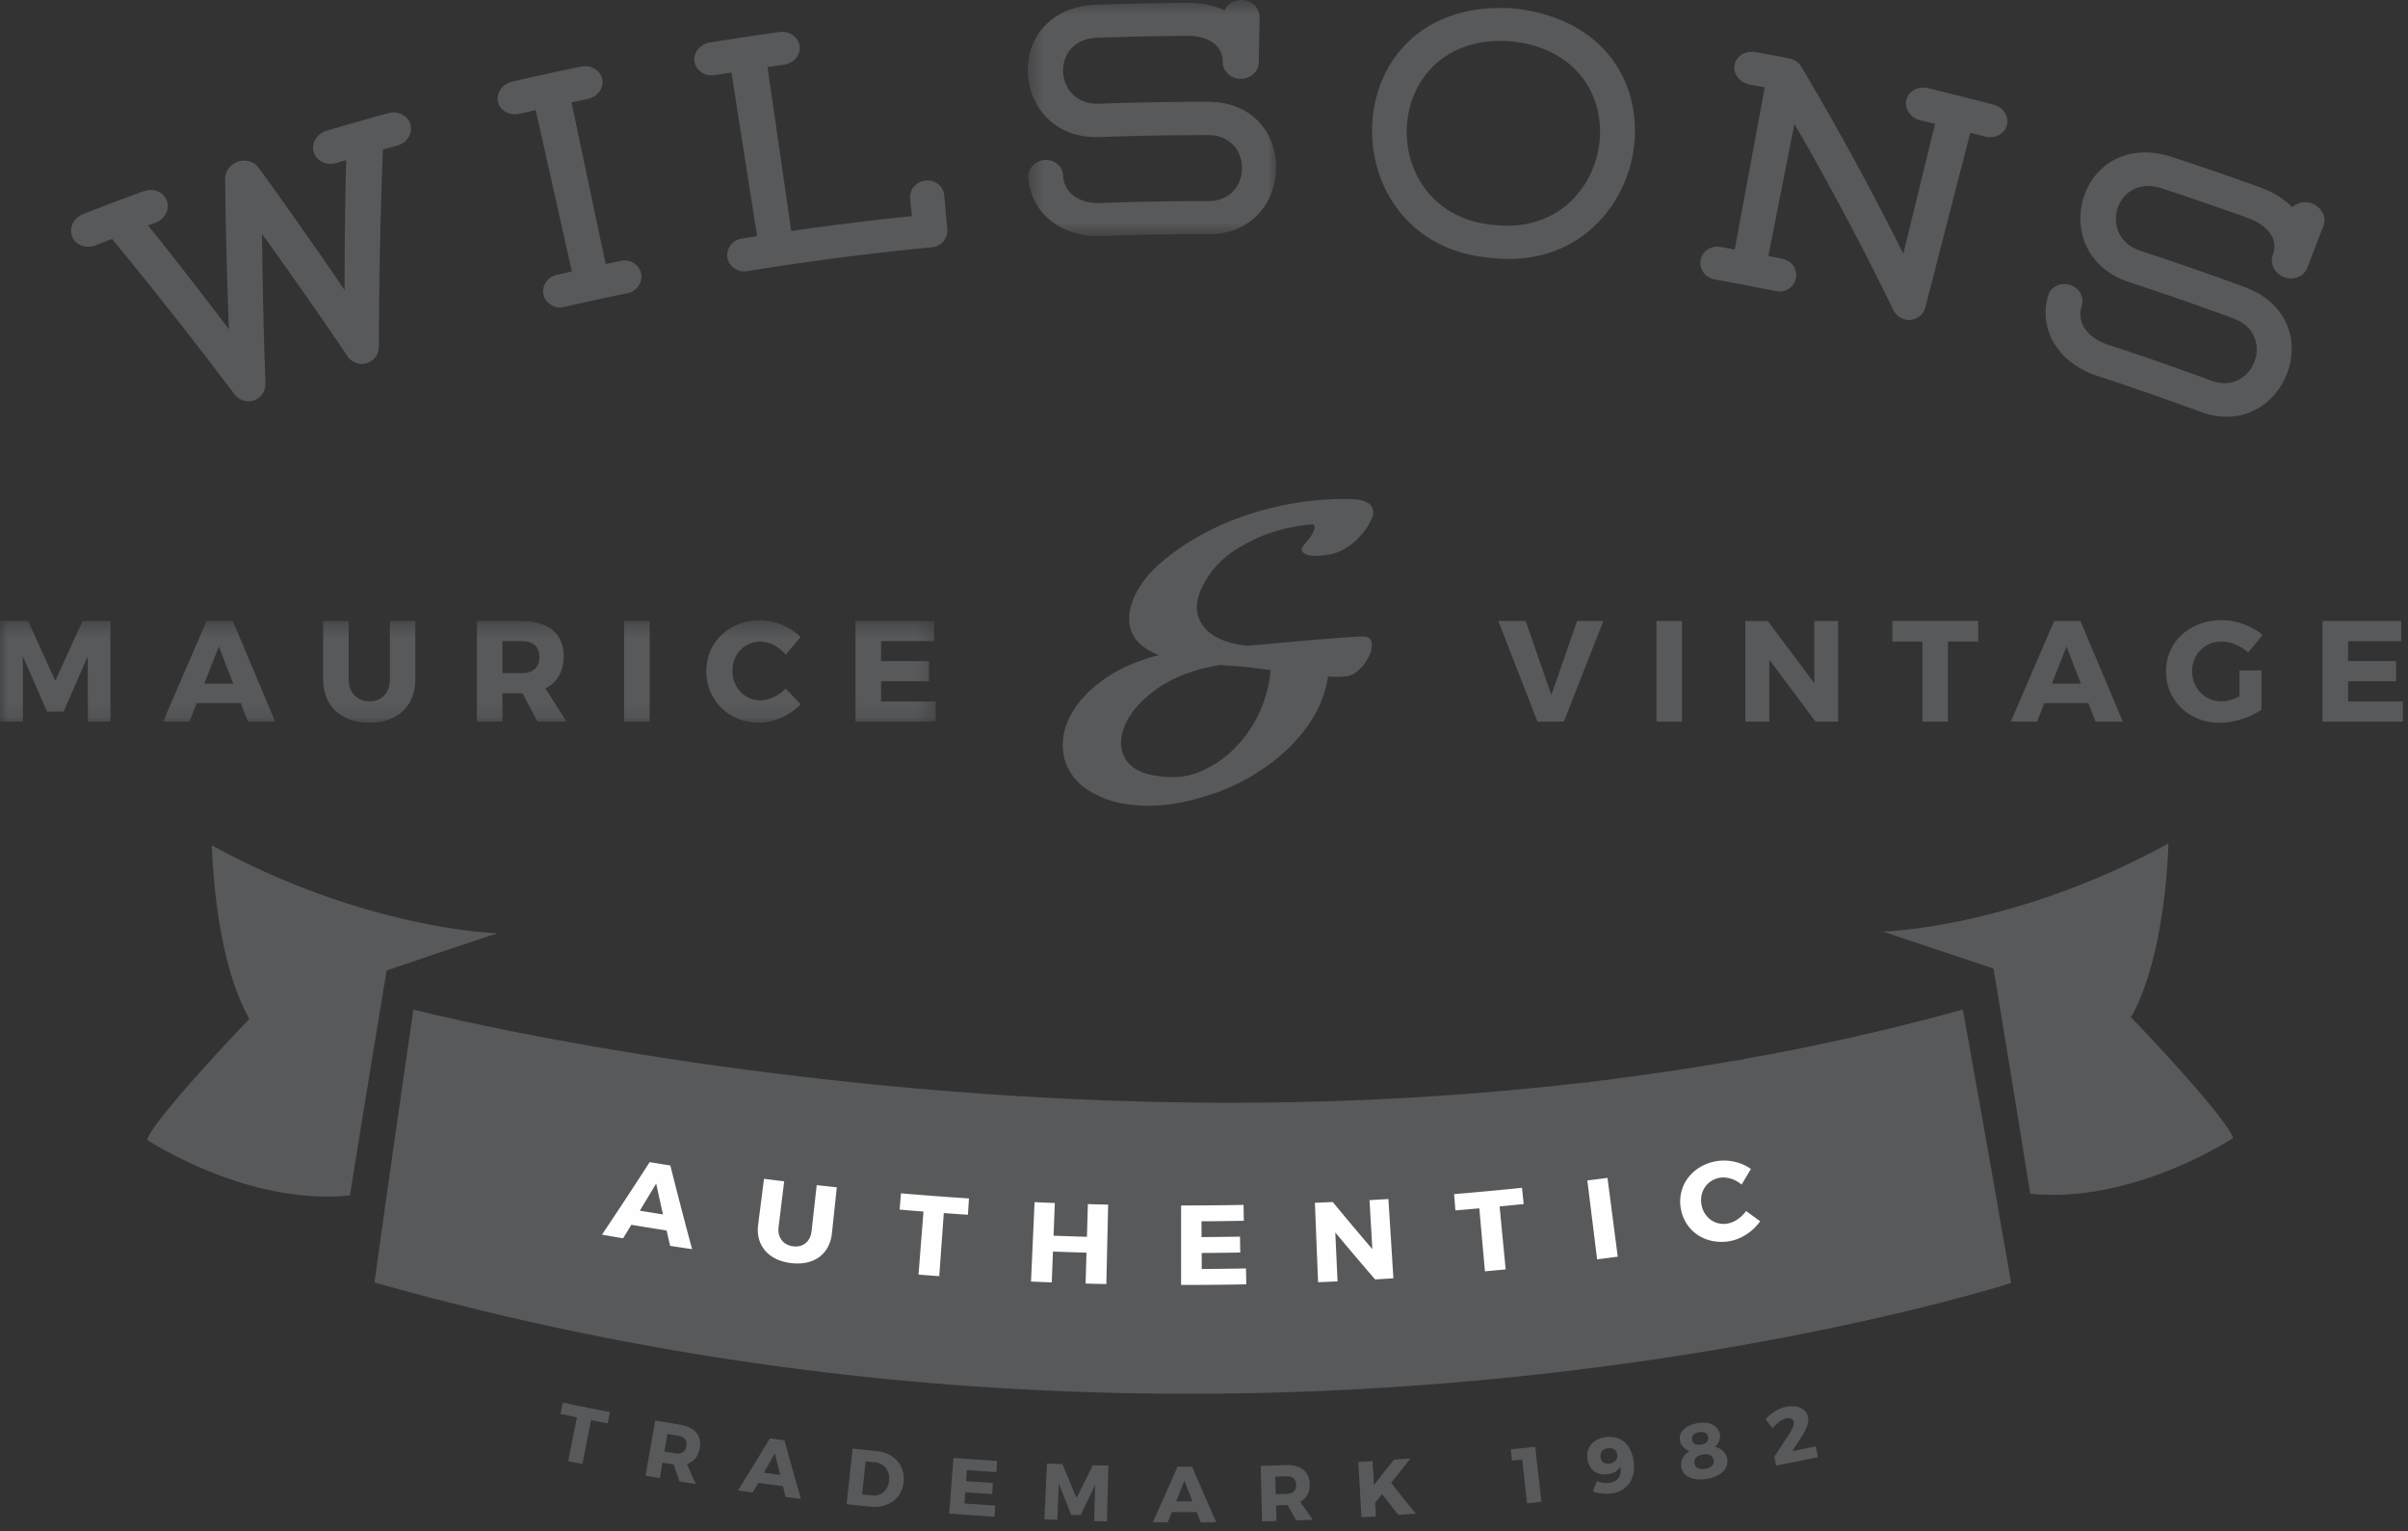 <svg xmlns="http://www.w3.org/2000/svg" xmlns:xlink="http://www.w3.org/1999/xlink" viewBox="0 0 151 96"><rect x="0" y="0" width="151" height="96" fill="#333333" stroke="none"/><defs><path id="a" d="M.448.568h15.576v14.8H.448z"/><path id="c" d="M0 .446h58.681v6.43H0z"/></defs><g fill="none" fill-rule="evenodd"><path fill="#58595B" d="M25.739 7.811c.148.56-.213 1.148-.827 1.315l-.901.25a329.959 329.959 0 00-.251 12.326 1.073 1.073 0 01-1.992.59 324.472 324.472 0 00-5.338-7.628c.029 3.111.102 6.217.219 9.315.046 1.12-1.293 1.613-1.962.713a308.245 308.245 0 00-7.655-9.714c-.35.134-.7.268-1.05.404-.6.233-1.244-.022-1.458-.56-.214-.538.086-1.17.694-1.406a192.66 192.66 0 013.778-1.425c.632-.23 1.272.046 1.468.591.194.546-.121 1.164-.746 1.391l-.43.158a314.906 314.906 0 015.066 6.508 332.963 332.963 0 01-.236-9.39c-.016-1.132 1.468-1.6 2.112-.719a318.817 318.817 0 015.377 7.654c0-2.712.035-5.429.103-8.15-.205.06-.41.12-.613.181-.633.186-1.253-.122-1.421-.676-.167-.554.18-1.158.822-1.347 1.282-.38 2.568-.748 3.857-1.1.62-.17 1.235.16 1.384.72M40.204 17.151c.108.547-.277 1.11-.837 1.226-1.338.274-2.674.567-4.007.872-.56.13-1.145-.222-1.273-.764-.135-.563.242-1.12.809-1.25l.964-.22-2.266-10.112c-.341.076-.68.153-1.021.231-.598.137-1.211-.186-1.346-.748-.128-.544.277-1.128.883-1.267 1.44-.332 2.884-.647 4.33-.945.607-.125 1.217.238 1.326.786.113.568-.31 1.117-.91 1.24-.34.071-.681.142-1.021.215.716 3.38 1.43 6.76 2.146 10.137.323-.067.646-.135.967-.2.569-.118 1.144.231 1.256.8M47.476 14.803c-.536-3.419-1.072-6.839-1.61-10.259l-1.028.166c-.603.096-1.194-.263-1.29-.835-.093-.551.347-1.108.957-1.208 1.456-.235 2.912-.455 4.37-.658.615-.085 1.198.317 1.27.87.076.575-.379 1.094-.984 1.179-.343.048-.688.096-1.032.146l1.488 10.277a180.31 180.31 0 017.565-.932l-.11-1.092c-.06-.575.388-1.08.971-1.136.605-.059 1.12.354 1.171.93.063.708.126 1.415.192 2.123a1.055 1.055 0 01-.96 1.127c-3.882.374-7.755.874-11.612 1.5-.564.091-1.124-.297-1.218-.848-.096-.57.314-1.1.887-1.194.325-.053.65-.104.973-.155"/><g transform="translate(64 -.568)"><mask id="b" fill="#fff"><use xlink:href="#a"/></mask><path fill="#58595B" d="M11.772 15.242c-2.233-.001-4.465.039-6.697.122-2.505.09-4.44-1.418-4.586-3.67-.036-.578.435-1.063 1.043-1.097.587-.032 1.108.399 1.136.977.063 1.259 1.222 1.762 2.331 1.722a182.21 182.21 0 016.775-.122c2.79.016 2.834-4.121.002-4.137-2.275-.001-4.525.039-6.775.12-5.678.263-6.344-8.01-.298-8.29 1.91-.068 3.82-.108 5.731-.121.89-.005 1.69.16 2.35.475a1.16 1.16 0 011.077-.653c.617.007 1.136.492 1.124 1.07l-.049 2.855c-.01.559-.53 1.024-1.13 1.018-.623-.007-1.134-.485-1.133-1.043.01-1.22-1.14-1.661-2.226-1.653-1.89.012-3.78.05-5.67.119-2.969.122-2.712 4.252.15 4.134a192.21 192.21 0 016.85-.121c5.816.064 5.508 8.357-.005 8.295" mask="url(#b)"/></g><path fill="#58595B" d="M93.688 14.103c7.69.883 9.515-10.548 1.148-11.506-8.383-.714-8.855 10.85-1.148 11.506M95.041.539c11.535 1.38 8.728 16.86-1.558 15.623C83.163 15.34 83.474-.386 95.041.539M125.845 7.854c-.146.54-.753.867-1.368.706-.309-.08-.617-.162-.926-.24-.935 3.64-1.872 7.278-2.809 10.918-.259 1-1.578 1.112-2.026.172a184.238 184.238 0 00-6.192-11.644l-1.634 8.281c.294.058.59.117.884.177.591.12.96.661.841 1.228s-.669.917-1.25.798a181.134 181.134 0 00-3.837-.732c-.584-.106-.988-.637-.888-1.208.098-.57.661-.935 1.254-.829l.887.162c.627-3.389 1.254-6.779 1.883-10.169-.313-.058-.626-.116-.938-.172-.624-.112-1.057-.67-.962-1.22.1-.57.696-.929 1.33-.816.668.121 1.337.245 2.005.372.405.077.697.261.89.593a186.49 186.49 0 016.364 11.673l1.99-8.139-.927-.224c-.62-.148-.999-.725-.872-1.269.13-.564.725-.893 1.354-.742 1.37.327 2.738.671 4.104 1.03.622.163.994.734.843 1.294M137.935 25.796a182.264 182.264 0 00-6.414-2.231c-2.412-.787-3.725-2.877-3.085-5.04.165-.556.78-.847 1.367-.667.57.174.914.76.74 1.312-.374 1.205.551 2.079 1.621 2.429 2.172.71 4.335 1.463 6.487 2.257 2.654.996 4.127-2.872 1.432-3.882a183.78 183.78 0 00-6.488-2.26c-5.48-1.731-3.255-9.726 2.581-7.881 1.84.602 3.671 1.233 5.493 1.89.851.308 1.556.745 2.077 1.27.31-.302.795-.407 1.252-.233.586.224.914.862.703 1.4l-1.034 2.662c-.203.52-.86.774-1.43.557-.592-.226-.913-.853-.718-1.376.431-1.143-.516-1.96-1.55-2.334a195.787 195.787 0 00-5.435-1.871c-2.863-.921-4.047 3.044-1.288 3.932 2.19.717 4.37 1.476 6.561 2.284 5.524 2.106 2.364 9.779-2.872 7.782M111.119 66.068c-.564.104-1.14.2-1.71.305-.321.125-.811.107-1.13.203a159.1 159.1 0 01-5.397.832c-1.013.141-2.031.282-3.06.403-.21.013-.21.086-.55.058-7.241.845-14.728 1.273-22.47 1.26-10.443-.024-20.04-.825-28.08-1.827-.256-.03-.51-.06-.766-.096-.874-.107-1.722-.22-2.555-.339a207.052 207.052 0 01-5.646-.843l-.03-.007c-.678-.109-1.332-.22-1.96-.324-6.243-1.067-10.481-2.06-11.841-2.405a2696.484 2696.484 0 00-2.444 17.106c16.496 4.661 33.554 6.978 51.06 6.978 27.907 0 48.632-6.017 51.573-6.94a2312.82 2312.82 0 00-3.028-17.144 150.295 150.295 0 01-11.966 2.78"/><path fill="#58595B" d="M133.624 63.767c2.223-3.867 2.352-10.89 2.349-10.89-9.73 5.337-17.903 5.523-17.914 5.52 2.323.768 4.636 1.543 6.95 2.326.779 4.704 1.55 9.405 2.303 14.11 6.489.656 12.714-3.495 12.72-3.495-.468-1.39-6.398-7.577-6.408-7.571M31.204 58.5c-.013.002-8.187-.183-17.913-5.504-.004 0 .123 7.014 2.347 10.878-.01-.003-5.94 6.192-6.42 7.578.007 0 6.246 4.15 12.726 3.49.753-4.702 1.52-9.403 2.302-14.103a962.004 962.004 0 016.958-2.339M85.198 42.013a2.8 2.8 0 00.65-.88c.163-.291.196-.585.163-.846-.032-.26-.227-.39-.585-.39-.228 0-.585.032-1.107.066-.52.032-1.105.096-1.79.13-.683.064-1.366.13-2.114.194-.748.066-1.497.13-2.18.197-1.497-.163-2.474-.651-2.93-1.465-.455-.782-.292-1.758.49-2.928a5.75 5.75 0 011.3-1.367 12.224 12.224 0 011.693-.976c.586-.26 1.204-.456 1.822-.618.618-.132 1.172-.229 1.725-.262.097.099.13.163.097.261-.032.098-.065.227-.13.326-.065.098-.13.227-.228.326-.098.129-.195.26-.292.357-.163.196-.195.358-.098.456a.755.755 0 00.455.227c.228.032.456.032.748 0 .293-.032.554-.064.782-.13a3.744 3.744 0 001.367-.814c.39-.39.683-.748.846-1.105.162-.294.259-.521.227-.716-.032-.195-.098-.358-.26-.488a1.562 1.562 0 00-.586-.229 6.775 6.775 0 00-.846-.064c-2.115 0-4.1.325-6.02.944-1.92.617-3.611 1.495-5.043 2.602-.716.553-1.302 1.107-1.724 1.724-.423.618-.684 1.204-.782 1.758-.097.586-.032 1.105.26 1.595.293.487.815.877 1.563 1.17-1.27.326-2.343.782-3.222 1.367-.878.585-1.562 1.236-2.018 1.92-.487.717-.748 1.431-.78 2.148-.033.748.13 1.398.52 1.984.358.587.976 1.075 1.79 1.432.813.39 1.822.587 3.09.587 1.108 0 2.279-.197 3.515-.587a12.61 12.61 0 003.483-1.627 10.83 10.83 0 002.765-2.538 7.216 7.216 0 001.464-3.351c.39.032.749.032 1.04 0 .294 0 .587-.13.88-.39m-14.675 5.465c-.325-.617-.293-1.334.065-2.114.358-.781 1.042-1.53 2.05-2.245 1.009-.684 2.278-1.172 3.872-1.432.358.032.846.066 1.399.098.554.065 1.14.13 1.758.228-.033.715-.23 1.497-.554 2.343a7.906 7.906 0 01-1.432 2.277 6.735 6.735 0 01-2.18 1.627c-.846.422-1.79.553-2.863.39-1.074-.13-1.79-.52-2.115-1.172M98.067 45.236l2.477-6.305h-1.649l-1.612 4.638-1.612-4.638H93.96l2.45 6.305h1.657zm5.806 0h1.604v-6.305h-1.604v6.305zm11.389 0v-6.305h-1.495v3.891l-2.909-3.89h-1.414v6.304h1.504v-3.882l2.9 3.882h1.414zm8.788-5.017v-1.296h-5.385v1.296h1.882v5.017h1.603V40.22h1.9zm6.905 3.855l.451 1.162h1.711l-2.657-6.305h-1.648l-2.721 6.305h1.649l.459-1.162h2.756zm-.468-1.216h-1.819l.919-2.332.9 2.332zm9.941-.829v1.631c-.379.19-.793.306-1.117.306-1.045 0-1.847-.81-1.847-1.882 0-1.054.793-1.865 1.83-1.865.585 0 1.224.262 1.683.685l.902-1.09c-.65-.577-1.64-.936-2.577-.936-1.99 0-3.476 1.378-3.476 3.206 0 1.837 1.45 3.224 3.368 3.224.883 0 1.945-.343 2.621-.82V42.03h-1.387zm10.148-1.836v-1.262h-4.935v6.305h5.034v-1.26h-3.431v-1.27h3.008v-1.262h-3.008v-1.25h3.332z"/><g transform="translate(0 38.432)"><mask id="d" fill="#fff"><use xlink:href="#c"/></mask><path fill="#58595B" d="M6.925 6.804V.49H5.178l-1.71 3.755L1.755.49H0v6.313h1.433V2.706l1.513 3.468H3.99l1.513-3.468.01 4.098h1.413zm8.17-1.162l.45 1.162h1.71L14.598.499H12.95l-2.72 6.305h1.648l.46-1.162h2.756zm-.47-1.216h-1.819l.92-2.332.9 2.332zM26.043.499H24.45v3.657c0 .856-.513 1.378-1.27 1.378-.765 0-1.315-.522-1.315-1.378V.499h-1.603v3.657c0 1.666 1.135 2.72 2.91 2.72 1.765 0 2.872-1.054 2.872-2.72V.499zm7.663 6.305h1.82l-1.325-2.081c.74-.37 1.144-1.063 1.144-2.026 0-1.405-.954-2.198-2.62-2.198h-2.82v6.305h1.603V5.03h1.262l.936 1.774zm-2.198-3.035V1.76h1.216c.694 0 1.1.333 1.1.99 0 .666-.406 1.018-1.1 1.018h-1.216zm7.627 3.035h1.603V.499h-1.603v6.305zM47.658.446c-1.918 0-3.368 1.368-3.368 3.188 0 1.846 1.414 3.242 3.315 3.242.927 0 1.927-.46 2.602-1.153l-.936-.991c-.442.45-1.054.739-1.585.739-1 0-1.756-.802-1.756-1.855 0-1.036.756-1.83 1.756-1.83.558 0 1.171.316 1.585.82l.927-1.098C49.57.86 48.596.446 47.658.446zM58.581 1.76V.499h-4.935v6.305h5.035V5.543H55.25v-1.27h3.008V3.012H55.25V1.76h3.332z" mask="url(#d)"/></g><path fill="#FEFEFE" d="M41.147 74.194c-.339.568-.682 1.135-1.025 1.701.484.08.968.157 1.452.234-.145-.645-.286-1.289-.427-1.935m-1.557 2.587c-.17.283-.345.563-.518.845-.442-.074-.884-.15-1.324-.227a298.818 298.818 0 002.991-4.547c.431.07.863.14 1.296.207.438 1.751.893 3.5 1.366 5.248-.459-.068-.92-.136-1.379-.207-.075-.32-.148-.642-.222-.963-.737-.114-1.472-.234-2.21-.356M52.169 77.303c-.135 1.31-1.12 2.047-2.55 1.88-1.435-.168-2.247-1.115-2.078-2.42l.368-2.866 1.264.158-.35 2.868c-.082.671.31 1.136.927 1.207.61.072 1.068-.293 1.143-.965l.32-2.872 1.26.136-.304 2.874M59.183 76.047c-.095 1.319-.189 2.637-.285 3.955-.434-.032-.867-.064-1.3-.1l.31-3.951c-.499-.04-.997-.08-1.497-.123l.087-1.02c1.42.12 2.841.228 4.264.32l-.066 1.023c-.504-.032-1.009-.067-1.513-.104M68.075 80.464l.056-1.936c-.702-.02-1.402-.043-2.102-.07-.026.645-.051 1.29-.074 1.934-.435-.016-.868-.035-1.303-.054l.223-4.978c.424.02.848.037 1.272.053l-.08 2.05c.696.026 1.395.05 2.092.07.02-.684.039-1.367.06-2.05.423.012.847.023 1.27.032l-.112 4.982c-.434-.01-.868-.02-1.302-.033M75.341 76.56l.006.99a215.26 215.26 0 002.41-.028l.017.997c-.807.014-1.615.023-2.42.028l.005 1.003c.924-.005 1.85-.016 2.775-.034l.018.997c-1.363.026-2.726.038-4.09.038l.002-4.983c1.304 0 2.61-.011 3.916-.036.006.332.011.665.018.997-.886.016-1.77.027-2.657.032M86.23 80.205a212.545 212.545 0 01-2.497-2.944l.142 3.065c-.408.02-.815.037-1.22.053-.07-1.659-.136-3.32-.2-4.979.372-.015.745-.03 1.118-.049.817.99 1.643 1.974 2.482 2.953l-.176-3.07 1.185-.07c.104 1.656.21 3.314.312 4.971-.382.024-.764.048-1.147.07M94.037 75.63l.38 3.946c-.433.042-.865.083-1.3.122-.117-1.317-.236-2.632-.354-3.95-.5.046-.997.089-1.497.13l-.084-1.021c1.42-.118 2.839-.25 4.258-.397l.107 1.02c-.504.05-1.007.102-1.51.15M100.151 78.946L99.538 74c.421-.052.843-.105 1.264-.16l.644 4.94c-.433.057-.863.112-1.295.165M109.796 73.278c-.194.327-.389.655-.585.98-.394-.334-.92-.5-1.36-.427-.787.13-1.287.842-1.16 1.65.126.823.832 1.355 1.632 1.223.427-.071.879-.378 1.17-.788l.883.642c-.446.635-1.189 1.13-1.937 1.252-1.531.252-2.837-.67-3.05-2.113-.212-1.422.766-2.662 2.269-2.91a2.983 2.983 0 012.138.49"/><path fill="#58595B" d="M37.063 89.026l-.54 2.748c-.3-.058-.597-.117-.896-.177.185-.916.37-1.831.553-2.746l-1.034-.213c.05-.236.098-.473.147-.71.983.205 1.966.4 2.952.589-.046.238-.09.474-.137.712l-1.045-.203M42.337 91.108c.385.064.643-.092.7-.459.062-.362-.133-.582-.515-.646l-.672-.113c-.064.368-.125.736-.19 1.104l.677.114m-.092.697l-.023-.004-.68-.114-.166.976c-.3-.052-.6-.103-.897-.156l.608-3.463c.517.091 1.033.18 1.55.266.917.152 1.374.671 1.25 1.445-.084.53-.37.877-.814 1.014.183.422.368.842.556 1.263-.341-.053-.68-.109-1.021-.164-.122-.354-.243-.709-.363-1.063M48.59 91.106c-.229.406-.456.812-.687 1.218.34.046.678.092 1.017.136l-.33-1.354m-1.04 1.853c-.116.2-.231.403-.35.605l-.924-.131a286.021 286.021 0 002.005-3.265c.303.042.608.083.91.123.337 1.225.682 2.448 1.036 3.67l-.963-.121c-.058-.225-.114-.45-.17-.675-.514-.067-1.03-.135-1.544-.206M54.064 93.68c.214.023.43.045.644.066.551.057.987-.325 1.045-.938.06-.617-.31-1.08-.877-1.138l-.595-.061-.217 2.072m.905-2.716c1.096.11 1.79.887 1.698 1.924-.094 1.03-.942 1.675-2.088 1.56-.497-.05-.994-.103-1.493-.156l.381-3.487c.5.056 1 .108 1.502.159M60.627 92.156c-.018.231-.033.462-.05.694.56.038 1.12.077 1.683.112l-.044.697c-.564-.035-1.127-.072-1.69-.112-.015.234-.033.469-.05.704.645.045 1.289.087 1.933.126a53.5 53.5 0 01-.043.7c-.948-.058-1.896-.123-2.845-.194.088-1.163.176-2.326.266-3.49.913.069 1.825.132 2.739.189-.013.232-.028.466-.043.699-.618-.038-1.238-.08-1.856-.125M68.612 95.354l.062-2.27c-.3.634-.605 1.265-.913 1.895l-.588-.02c-.262-.65-.521-1.3-.776-1.955l-.095 2.271c-.269-.01-.54-.023-.81-.034l.159-3.498c.325.015.651.03.977.042.288.706.582 1.412.879 2.116.344-.68.685-1.365 1.024-2.048.324.01.647.02.972.026-.03 1.165-.059 2.332-.091 3.497-.267-.007-.533-.013-.8-.022M74.27 92.828c-.17.431-.344.86-.518 1.29h1.024l-.506-1.29m-.784 1.961l-.264.643c-.31-.002-.622-.004-.933-.008a254.669 254.669 0 001.551-3.478l.916.001c.494 1.16 1 2.32 1.512 3.476l-.97.008a45.178 45.178 0 01-.257-.642c-.519.002-1.037.003-1.555 0M80.683 93.65c.39-.012.61-.215.596-.583-.012-.362-.245-.539-.63-.525-.228.006-.454.014-.68.021l.032 1.11c.227-.009.454-.015.682-.023m.047.695l-.025.001-.685.022c.01.326.02.653.027.98-.3.01-.603.017-.907.024l-.083-3.482a165.06 165.06 0 001.568-.045c.925-.03 1.473.385 1.504 1.16.022.532-.19.923-.597 1.143.26.373.525.746.79 1.12l-1.029.04c-.188-.322-.377-.642-.563-.963M86.668 93.67l-.441.54c.017.284.035.568.05.853l-.905.053c-.065-1.157-.131-2.315-.194-3.473l.89-.05.09 1.501c.42-.529.837-1.059 1.25-1.589.344-.024.688-.047 1.03-.072-.398.51-.8 1.02-1.204 1.527a176.4 176.4 0 001.545 1.931c-.362.028-.723.054-1.085.078-.344-.432-.686-.866-1.026-1.3M95.76 94.245l-.303-2.749-.645.07-.075-.705c.51-.054 1.02-.11 1.531-.169l.394 3.451-.903.102M101.413 91.192c-.036-.254-.233-.457-.592-.407-.32.044-.495.248-.452.567.04.294.248.441.569.396.347-.048.514-.276.475-.556M99.88 93.49c.089-.218.177-.436.263-.655.222.115.499.158.772.121.565-.078.789-.466.699-1.027-.134.253-.395.43-.79.485-.694.095-1.194-.289-1.282-.957-.095-.727.363-1.255 1.147-1.364.934-.128 1.596.438 1.75 1.491.162 1.091-.377 1.897-1.376 2.036-.394.055-.861.007-1.183-.13M106.106 90.264c.041.244.244.35.567.296.326-.055.482-.223.44-.466-.044-.254-.246-.363-.57-.31-.323.056-.479.227-.437.48m.152 1.463c.047.288.285.413.672.348.39-.066.577-.26.526-.551-.047-.283-.29-.405-.677-.34-.385.065-.569.26-.52.543m1.587-1.812a.805.805 0 01-.315.783c.411.088.71.372.776.753.11.61-.386 1.103-1.27 1.253-.884.15-1.513-.145-1.609-.75-.063-.391.144-.765.523-.987-.322-.113-.556-.355-.604-.653-.089-.546.341-.97 1.094-1.098.763-.13 1.306.14 1.405.699M113.376 88.834c.075.366-.124.806-.427 1.26-.186.292-.374.583-.562.873.493-.098.984-.198 1.476-.3.048.228.095.455.14.681-.876.183-1.752.358-2.631.528l-.108-.558c.336-.509.669-1.018.997-1.527.154-.238.248-.494.218-.648-.04-.194-.207-.28-.455-.23-.283.055-.597.287-.863.616l-.453-.556c.375-.404.813-.686 1.307-.785.684-.136 1.25.11 1.36.646"/></g></svg>